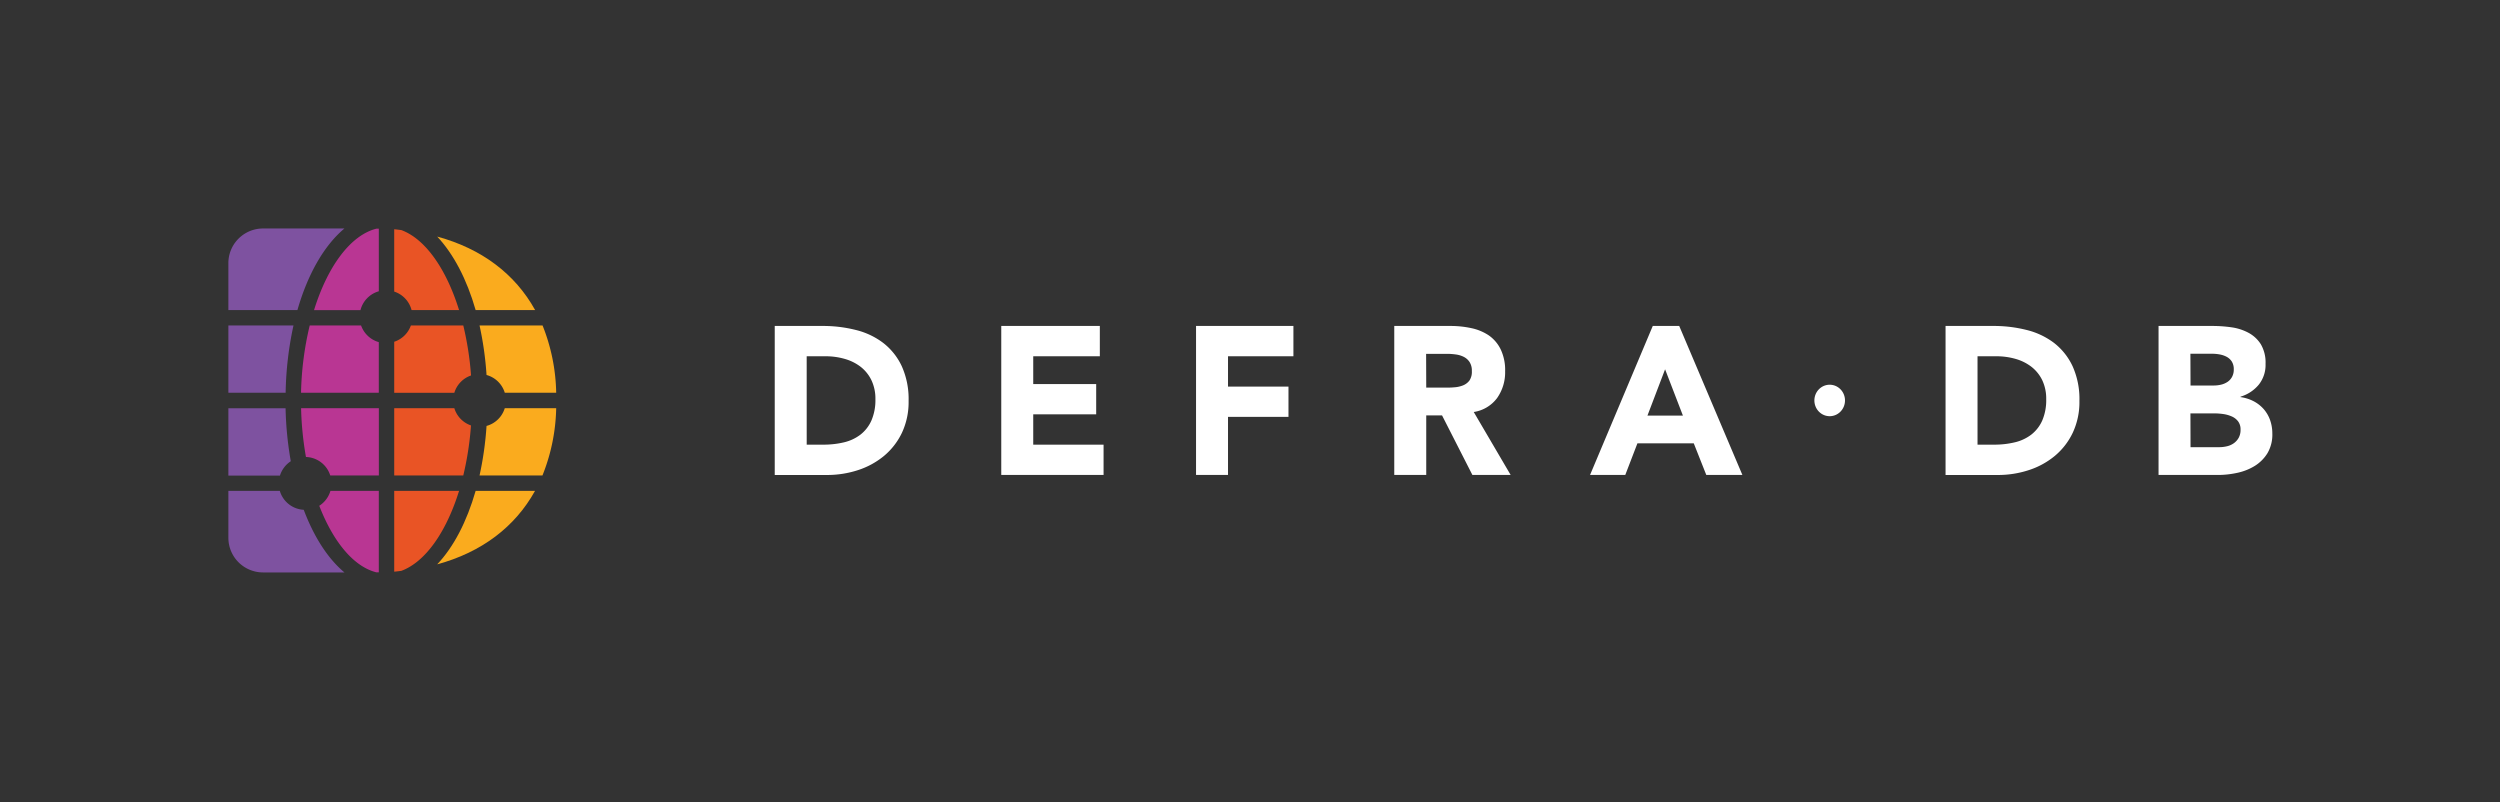<svg width="374" height="120" fill="none" xmlns="http://www.w3.org/2000/svg"><rect width="100%" height="100%" fill="#333333" stroke="none"/><path d="M61.57 46.385h7.106c-1.908-6.138-5.034-10.636-8.64-11.967-.363-.036-.698-.094-1.061-.12v9.324a3.943 3.943 0 0 1 2.595 2.763Z" fill="#E95425"/><path d="M54.017 48.69h-7.683a46.949 46.949 0 0 0-1.298 10.066h11.631v-7.574a3.953 3.953 0 0 1-2.65-2.491Z" fill="#B93693"/><path d="M43.906 48.69h-9.74v10.066h8.566a50.85 50.85 0 0 1 1.174-10.065Z" fill="#7E52A0"/><path d="M45.77 68.364a3.94 3.94 0 0 1 3.635 2.763h7.27V61.062H45.043c.056 2.449.299 4.89.727 7.302Z" fill="#B93693"/><path d="M43.502 69a51.89 51.89 0 0 1-.781-7.92h-8.556v10.066h7.716A3.978 3.978 0 0 1 43.502 69Z" fill="#7E52A0"/><path d="M67.967 61.062h-8.992v10.065h10.333c.587-2.457.972-4.96 1.152-7.48a3.936 3.936 0 0 1-2.493-2.585Z" fill="#E95425"/><path d="M51.528 34.182h-12.18a5.182 5.182 0 0 0-5.183 5.185v7.019h10.33c1.552-5.408 4.016-9.684 7.033-12.204Z" fill="#7E52A0"/><path d="M47.762 75.665c2.068 5.339 5.11 9.091 8.541 9.957h.364v-12.19h-7.233a3.96 3.96 0 0 1-1.672 2.233Z" fill="#B93693"/><path d="M75.516 58.756h7.69a28.375 28.375 0 0 0-2.038-10.065H71.74a49.325 49.325 0 0 1 1.046 7.407 3.943 3.943 0 0 1 2.73 2.658Z" fill="#FAAB1E"/><path d="M56.67 43.575V34.21h-.363c-3.893.985-7.302 5.662-9.33 12.189h6.95a3.94 3.94 0 0 1 2.744-2.825Z" fill="#B93693"/><path d="M80.056 46.386c-3.003-5.426-8.026-9.193-14.651-10.993 2.431 2.585 4.427 6.374 5.75 10.992h8.9Z" fill="#FAAB1E"/><path d="M58.975 73.433v12.09c.363-.028.701-.083 1.054-.12 3.61-1.33 6.739-5.818 8.647-11.97h-9.701ZM70.468 56.17a46.414 46.414 0 0 0-1.16-7.48h-7.84a3.945 3.945 0 0 1-2.493 2.437v7.637h8.992a3.938 3.938 0 0 1 2.5-2.593Z" fill="#E95425"/><path d="M65.404 84.425c6.615-1.796 11.631-5.57 14.637-10.992h-8.886c-1.323 4.618-3.3 8.407-5.75 10.992Z" fill="#FAAB1E"/><path d="M41.86 73.433h-7.695v7.018a5.187 5.187 0 0 0 5.183 5.185h12.18c-2.465-2.058-4.558-5.301-6.088-9.37a3.942 3.942 0 0 1-3.58-2.833Z" fill="#7E52A0"/><path d="M72.786 63.72a49.325 49.325 0 0 1-1.046 7.407h9.413a28.47 28.47 0 0 0 2.054-10.065h-7.691a3.945 3.945 0 0 1-2.73 2.658Z" fill="#FAAB1E"/><path d="M115.9 48.764h7.178a19.94 19.94 0 0 1 4.954.6 11.165 11.165 0 0 1 4.093 1.934 9.464 9.464 0 0 1 2.777 3.48 11.968 11.968 0 0 1 1.025 5.193 10.829 10.829 0 0 1-.996 4.77 10.231 10.231 0 0 1-2.683 3.463 11.794 11.794 0 0 1-3.896 2.127 14.831 14.831 0 0 1-4.63.727H115.9V48.764Zm4.783 17.756h2.486a13.11 13.11 0 0 0 3.082-.345 6.542 6.542 0 0 0 2.468-1.15 5.516 5.516 0 0 0 1.643-2.109c.425-1.01.63-2.1.6-3.196a6.42 6.42 0 0 0-.6-2.85 5.683 5.683 0 0 0-1.61-1.997 7.078 7.078 0 0 0-2.381-1.182 10.305 10.305 0 0 0-2.867-.393h-2.824l.003 13.222ZM149.789 48.764h14.746v4.534h-9.963v4.157h9.417v4.53h-9.417v4.535h10.522v4.535h-15.305V48.764ZM178.928 48.764h14.567v4.534h-9.784v4.535h9.046v4.53h-9.046v8.692h-4.783V48.764ZM208.582 48.764h8.407a14.588 14.588 0 0 1 3.14.33 7.432 7.432 0 0 1 2.61 1.091 5.455 5.455 0 0 1 1.766 2.088 7.172 7.172 0 0 1 .662 3.272 6.664 6.664 0 0 1-1.199 4 5.352 5.352 0 0 1-3.497 2.091l5.521 9.415h-5.724l-4.54-8.91h-2.363v8.91h-4.783V48.764Zm4.783 9.225h2.824c.429 0 .884 0 1.367-.047a4.26 4.26 0 0 0 1.301-.284c.383-.15.717-.401.967-.727.272-.42.4-.916.364-1.415a2.364 2.364 0 0 0-.338-1.352 2.245 2.245 0 0 0-.858-.771 3.691 3.691 0 0 0-1.196-.364 9.705 9.705 0 0 0-1.319-.095h-3.13l.018 5.055ZM291.055 48.764h7.175a19.9 19.9 0 0 1 4.953.6 11.213 11.213 0 0 1 4.097 1.934 9.485 9.485 0 0 1 2.776 3.48 11.94 11.94 0 0 1 1.025 5.193 10.773 10.773 0 0 1-.999 4.77 10.193 10.193 0 0 1-2.682 3.463 11.78 11.78 0 0 1-3.897 2.127 14.808 14.808 0 0 1-4.627.727h-7.821V48.764Zm4.783 17.756h2.482a13.088 13.088 0 0 0 3.083-.346 6.541 6.541 0 0 0 2.471-1.149 5.526 5.526 0 0 0 1.643-2.109c.424-1.01.627-2.1.596-3.196a6.43 6.43 0 0 0-.596-2.85 5.693 5.693 0 0 0-1.614-1.997 7.056 7.056 0 0 0-2.373-1.182 10.355 10.355 0 0 0-2.872-.393h-2.82V66.52ZM322.919 48.764h8.08c.95 0 1.898.069 2.839.203.889.123 1.751.401 2.544.822.75.403 1.384.993 1.839 1.713.509.89.753 1.907.705 2.93a4.727 4.727 0 0 1-1.028 3.132 5.62 5.62 0 0 1-2.715 1.778v.065a6.027 6.027 0 0 1 1.948.611c.568.294 1.078.69 1.504 1.167.424.485.752 1.045.967 1.651.227.648.341 1.329.338 2.015a5.474 5.474 0 0 1-.727 2.945 5.863 5.863 0 0 1-1.901 1.906 8.312 8.312 0 0 1-2.624 1.036c-.955.21-1.93.316-2.907.317h-8.862V48.764Zm4.784 8.909h3.463c.367 0 .733-.04 1.091-.124.344-.078.671-.217.967-.41.289-.192.526-.452.69-.757a2.28 2.28 0 0 0 .258-1.131 2.114 2.114 0 0 0-.287-1.15 2.073 2.073 0 0 0-.752-.708 3.515 3.515 0 0 0-1.043-.364 6.171 6.171 0 0 0-1.134-.109h-3.272l.019 4.753Zm0 9.225h4.292c.377 0 .752-.042 1.119-.127a2.9 2.9 0 0 0 1.029-.44c.31-.212.567-.492.752-.818.204-.377.304-.801.291-1.23a1.982 1.982 0 0 0-.385-1.272 2.409 2.409 0 0 0-.967-.727 4.755 4.755 0 0 0-1.254-.346 9.329 9.329 0 0 0-1.257-.094h-3.635l.015 5.054ZM273.721 62.262c1.265 0 2.29-1.054 2.29-2.353 0-1.3-1.025-2.353-2.29-2.353-1.264 0-2.289 1.054-2.289 2.353 0 1.3 1.025 2.353 2.289 2.353ZM247.254 48.764h3.958l9.45 22.29h-5.401l-1.871-4.727h-8.433l-1.817 4.728h-5.27l9.384-22.291Zm1.843 6.483-2.639 6.928h5.307l-2.668-6.928Z" fill="#fff"/></svg>